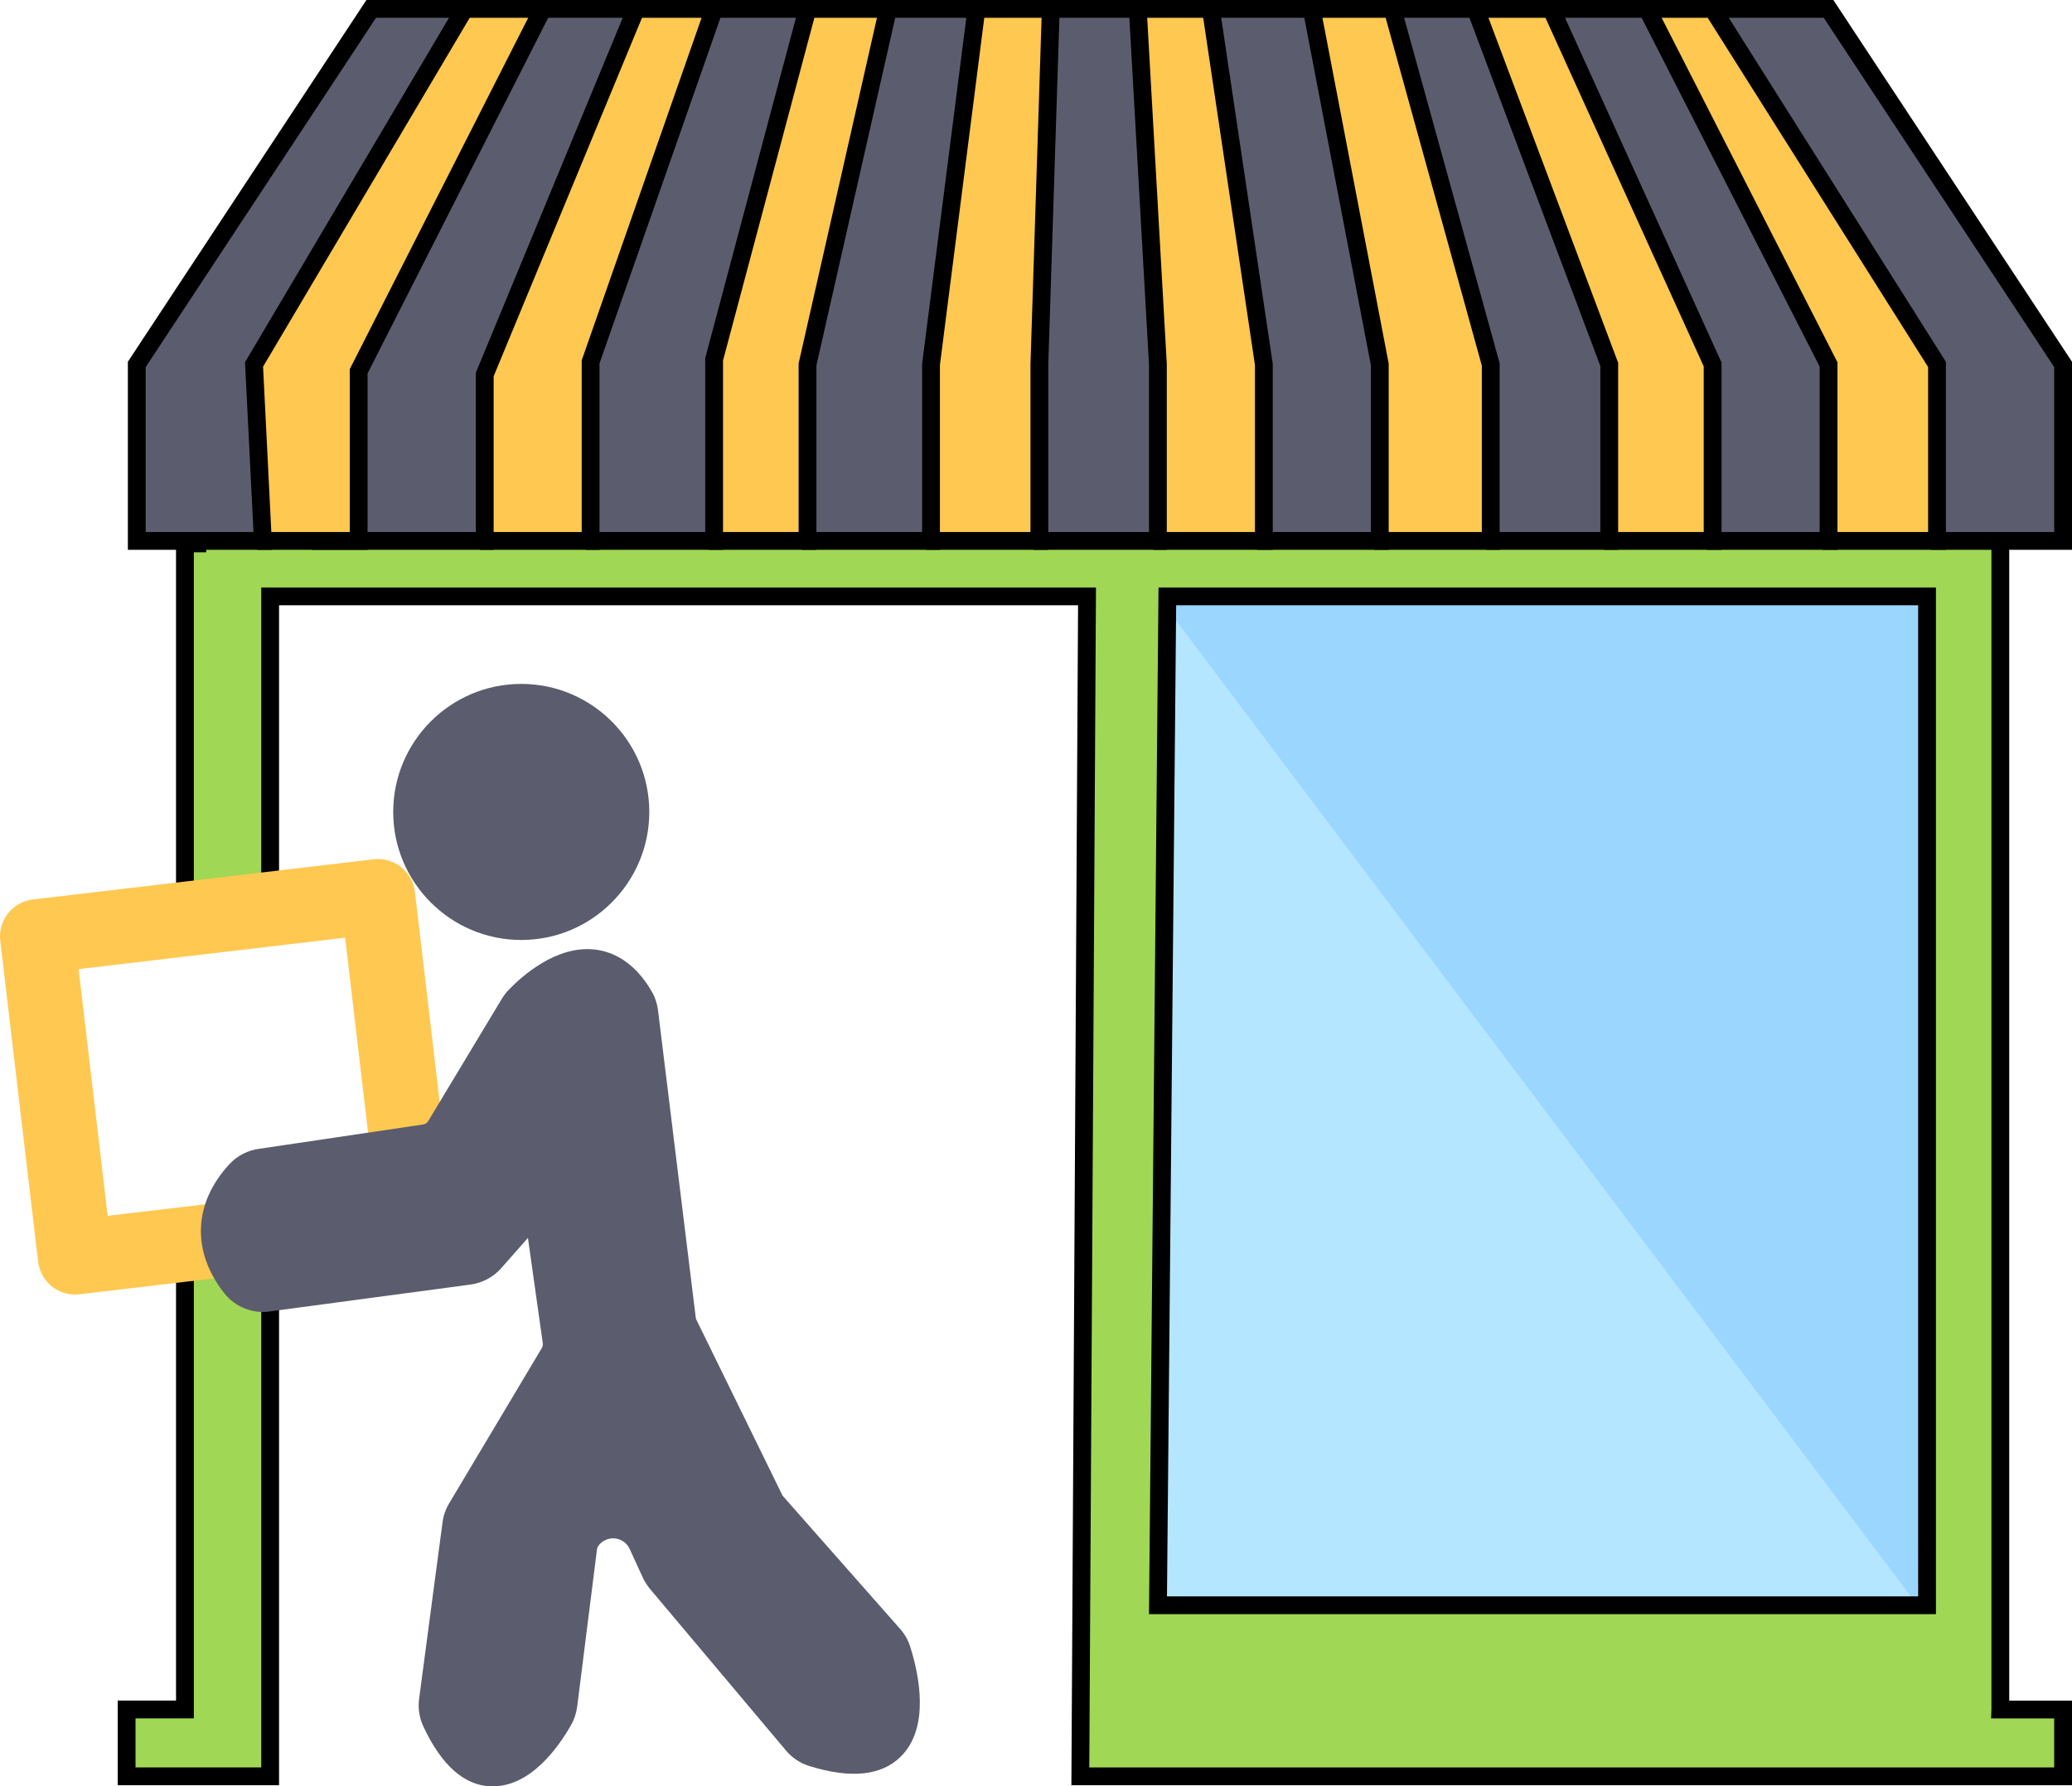<?xml version="1.0" encoding="UTF-8"?><svg id="Calque_2" xmlns="http://www.w3.org/2000/svg" viewBox="0 0 232.7 200.63"><defs><style>.cls-1,.cls-2{fill:#ffc850;}.cls-3{fill:#9bd6ff;}.cls-4{fill:#b4e6ff;}.cls-5,.cls-6{fill:#5b5d6e;}.cls-2,.cls-6,.cls-7{stroke:#000;stroke-miterlimit:10;stroke-width:2px;}.cls-7{fill:#a0d755;}</style></defs><g id="Calque_1-2"><g><rect class="cls-4" x="126.23" y="64.69" width="94.96" height="126.02"/><polygon class="cls-3" points="215.36 180.29 130.04 66.98 216.41 66.98 215.36 180.29"/><g><polygon class="cls-7" points="30.34 139.18 30.34 199.5 14.22 199.5 14.22 191.99 20.77 191.99 20.77 139.18 30.34 139.18"/><path class="cls-7" d="M224.65,191.99V59.62H22.16v1.41h-1.39v39.65h9.57v-33.7H122.08l-.75,132.52h110.37v-7.5h-7.05Zm-8.23-11.7h-86.37l1.05-113.31h85.32v113.31Z"/><circle class="cls-5" cx="58.54" cy="91.19" r="11.98"/><path class="cls-5" d="M58.54,105.57c-7.93,0-14.38-6.45-14.38-14.38s6.45-14.38,14.38-14.38,14.38,6.45,14.38,14.38-6.45,14.38-14.38,14.38Zm0-23.97c-5.29,0-9.59,4.3-9.59,9.59s4.3,9.59,9.59,9.59,9.59-4.3,9.59-9.59-4.3-9.59-9.59-9.59Z"/><polygon class="cls-6" points="217.54 60.75 231.7 60.75 231.7 40.93 205.36 1 192.34 1 205.36 34.42 217.54 60.75"/><polygon class="cls-2" points="205.36 60.75 217.54 60.75 217.54 40.93 192.34 1 184.98 1 194.89 36.11 205.36 60.75"/><polygon class="cls-6" points="192.34 60.75 205.36 60.75 205.36 40.93 184.98 1 174.21 1 172.8 5.25 180.73 30.88 185.82 47.16 192.34 60.75"/><polygon class="cls-2" points="180.73 60.75 192.34 60.75 192.34 40.93 174.21 1 165.72 1 165.72 17.99 173.37 49.99 180.73 60.75"/><polygon class="cls-6" points="167.42 60.75 180.73 60.75 180.73 40.93 165.72 1 156.38 1 154.96 11.48 162.61 53.95 167.42 60.75"/><polygon class="cls-2" points="154.96 60.75 167.42 60.75 167.42 40.93 156.38 1 147.31 1 145.33 16.29 147.88 45.74 154.96 60.75"/><polygon class="cls-6" points="141.94 60.75 154.96 60.75 154.96 40.93 147.31 1 135.99 1 132.59 6.66 138.54 49.7 141.94 60.75"/><polygon class="cls-2" points="130.04 60.75 141.94 60.75 141.94 40.93 135.99 1 127.78 1 123.25 10.63 124.67 54.24 130.04 60.75"/><polygon class="cls-6" points="116.73 60.75 130.04 60.75 130.04 40.93 127.78 1 118.01 1 113.34 22.81 111.64 49.7 116.73 60.75"/><polygon class="cls-2" points="104.56 60.75 116.73 60.75 116.73 40.93 118.01 1 109.66 1 99.74 34.42 97.77 49.7 104.56 60.75"/><polygon class="cls-6" points="90.69 60.75 104.56 60.75 104.56 40.93 109.66 1 99.74 1 90.69 5.82 85.87 50.84 90.69 60.75"/><polygon class="cls-2" points="80.2 60.75 90.69 60.75 90.69 40.93 99.74 1 90.69 1 84.74 5.82 77.09 34.7 75.82 52.82 80.2 60.75"/><polygon class="cls-6" points="66.33 60.75 80.2 60.75 80.2 40.36 90.69 1 80.2 1 70.01 13.86 60.95 38.95 60.95 53.39 66.33 60.75"/><polygon class="cls-2" points="54.44 60.75 66.33 60.75 66.33 40.64 80.2 1 71.43 1 59.54 16.29 49.34 40.93 49.34 53.95 54.44 60.75"/><polygon class="cls-6" points="54.44 60.75 54.44 42.06 71.43 1 57.21 1 39.72 34.13 36.03 53.39 36.03 60.75 54.44 60.75"/><polygon class="cls-2" points="52.18 1 60.95 1 40.28 41.7 40.28 60.75 29.52 60.75 22.16 47.18 43.96 3.6 52.18 1"/><polygon class="cls-6" points="41.69 1 15.36 40.93 15.36 60.75 29.52 60.75 28.53 40.93 52.18 1 41.69 1"/><path class="cls-1" d="M8.43,145.39c-.94,0-1.85-.31-2.59-.9-.87-.69-1.43-1.69-1.56-2.8L.03,105.67c-.27-2.3,1.37-4.38,3.67-4.65l38.25-4.51c1.1-.13,2.21,.18,3.09,.87,.87,.69,1.43,1.69,1.56,2.8l4.24,36.02c.27,2.3-1.37,4.38-3.67,4.65l-38.25,4.51c-.16,.02-.33,.03-.49,.03Zm.4-36.54l3.26,27.7,29.93-3.53-3.26-27.71-29.93,3.53Z"/><path class="cls-5" d="M29.43,131.38l18.42-2.74c.94-.14,1.78-.7,2.27-1.52l8.26-13.72c.12-.2,.26-.39,.43-.56,1.4-1.46,8.02-7.77,12.34-.25,.19,.35,.32,.74,.36,1.14l4.25,34.54c.05,.35,.15,.7,.31,1.01l9.62,19.66c.13,.26,.29,.49,.48,.71l13.16,14.91c.29,.33,.5,.72,.63,1.15,.91,2.89,3.76,14.12-8.35,10.34-.59-.18-1.11-.53-1.51-1-2.63-3.13-13.42-15.96-15.29-18.17-.18-.22-.33-.46-.45-.72l-1.47-3.2c-1.02-2.23-3.67-3.21-5.9-2.19-.69,.32-1.29,.81-1.74,1.42h0c-.32,.44-.52,.95-.59,1.48l-2.23,17.69c-.05,.43-.2,.84-.41,1.22-1.43,2.51-7.2,11.15-12.29,.28-.26-.56-.36-1.18-.28-1.79,.47-3.58,2.22-16.75,2.62-19.83,.06-.43,.2-.84,.43-1.22l10.41-17.44c.38-.62,.53-1.36,.43-2.08l-1.99-14.1c-.1-.74-.79-1.25-1.52-1.14-.32,.05-.61,.2-.82,.44l-4.49,5.11c-.51,.58-1.21,.96-1.98,1.06l-22.55,3.02c-1.11,.16-2.23-.29-2.92-1.17-1.7-2.16-3.97-6.6,.48-11.4,.5-.53,1.18-.87,1.9-.96Z"/><path class="cls-5" d="M55.35,200.63c-.08,0-.17,0-.25,0-2.98-.12-5.52-2.38-7.55-6.72-.46-.97-.62-2.05-.48-3.12,.28-2.11,1.01-7.61,1.64-12.37l.99-7.45c.1-.76,.35-1.48,.75-2.14l10.4-17.43c.1-.16,.13-.35,.11-.53l-1.67-11.84-2.99,3.39c-.89,1.01-2.12,1.67-3.46,1.85l-22.55,3.02c-1.93,.28-3.91-.51-5.12-2.07-3.68-4.69-3.46-10.11,.62-14.5,.89-.94,2.07-1.54,3.34-1.7l18.39-2.73c.24-.04,.44-.17,.57-.38l8.26-13.72c.2-.34,.45-.67,.74-.98,1.49-1.55,5.4-5.1,9.78-4.56,1.78,.22,4.33,1.22,6.36,4.76,.37,.66,.58,1.34,.67,2.06l4.24,34.52c.01,.08,.04,.17,.08,.25l9.63,19.66c.03,.06,.07,.12,.12,.17l13.16,14.92c.53,.61,.9,1.29,1.12,2.04,.99,3.15,2.18,8.98-1.06,12.23-2.17,2.17-5.63,2.54-10.3,1.08-1.02-.31-1.93-.91-2.62-1.74-2.64-3.14-13.42-15.96-15.29-18.17-.33-.41-.59-.82-.79-1.25l-1.47-3.21c-.23-.5-.64-.88-1.15-1.07-.51-.19-1.07-.17-1.57,.06-.32,.15-.6,.37-.8,.66-.08,.11-.13,.24-.15,.36l-2.23,17.7c-.1,.76-.34,1.47-.72,2.12-1.46,2.56-4.54,6.81-8.72,6.82Zm4.66-67.75c.8,0,1.58,.26,2.24,.75,.8,.6,1.32,1.47,1.46,2.46l1.99,14.11c.18,1.26-.09,2.56-.74,3.65l-10.4,17.43c-.06,.1-.09,.2-.11,.3l-.99,7.46c-.63,4.76-1.36,10.26-1.64,12.38-.02,.16,0,.31,.07,.45,1.15,2.45,2.42,3.93,3.42,3.97h.05c1.19,0,3.11-1.85,4.59-4.43,.07-.11,.1-.22,.12-.33l2.23-17.69c.11-.93,.47-1.84,1.04-2.6,.68-.93,1.61-1.69,2.67-2.18,1.66-.76,3.52-.83,5.23-.2,1.71,.63,3.08,1.9,3.84,3.56l1.47,3.2c.03,.07,.08,.14,.13,.21,1.84,2.18,12.63,15,15.26,18.14,.1,.11,.23,.2,.38,.25,2.72,.85,4.72,.89,5.5,.11,.99-.99,.94-4.05-.13-7.44-.04-.13-.09-.22-.16-.3l-13.14-14.89c-.33-.37-.61-.78-.83-1.23l-9.63-19.67c-.27-.55-.45-1.15-.53-1.76l-4.25-34.56c-.01-.11-.04-.2-.08-.27-.82-1.43-1.76-2.24-2.77-2.36-1.83-.23-4.24,1.53-5.74,3.11-.03,.04-.07,.08-.09,.12l-8.27,13.74c-.86,1.43-2.31,2.4-3.96,2.65l-18.49,2.75c-.17,.02-.33,.1-.45,.22-.91,.98-3.71,3.99-.34,8.27,.17,.21,.43,.33,.69,.28l22.58-3.02c.2-.03,.37-.12,.5-.27l4.49-5.11c.6-.67,1.41-1.11,2.28-1.23,.18-.03,.36-.04,.53-.04Z"/></g></g></g></svg>